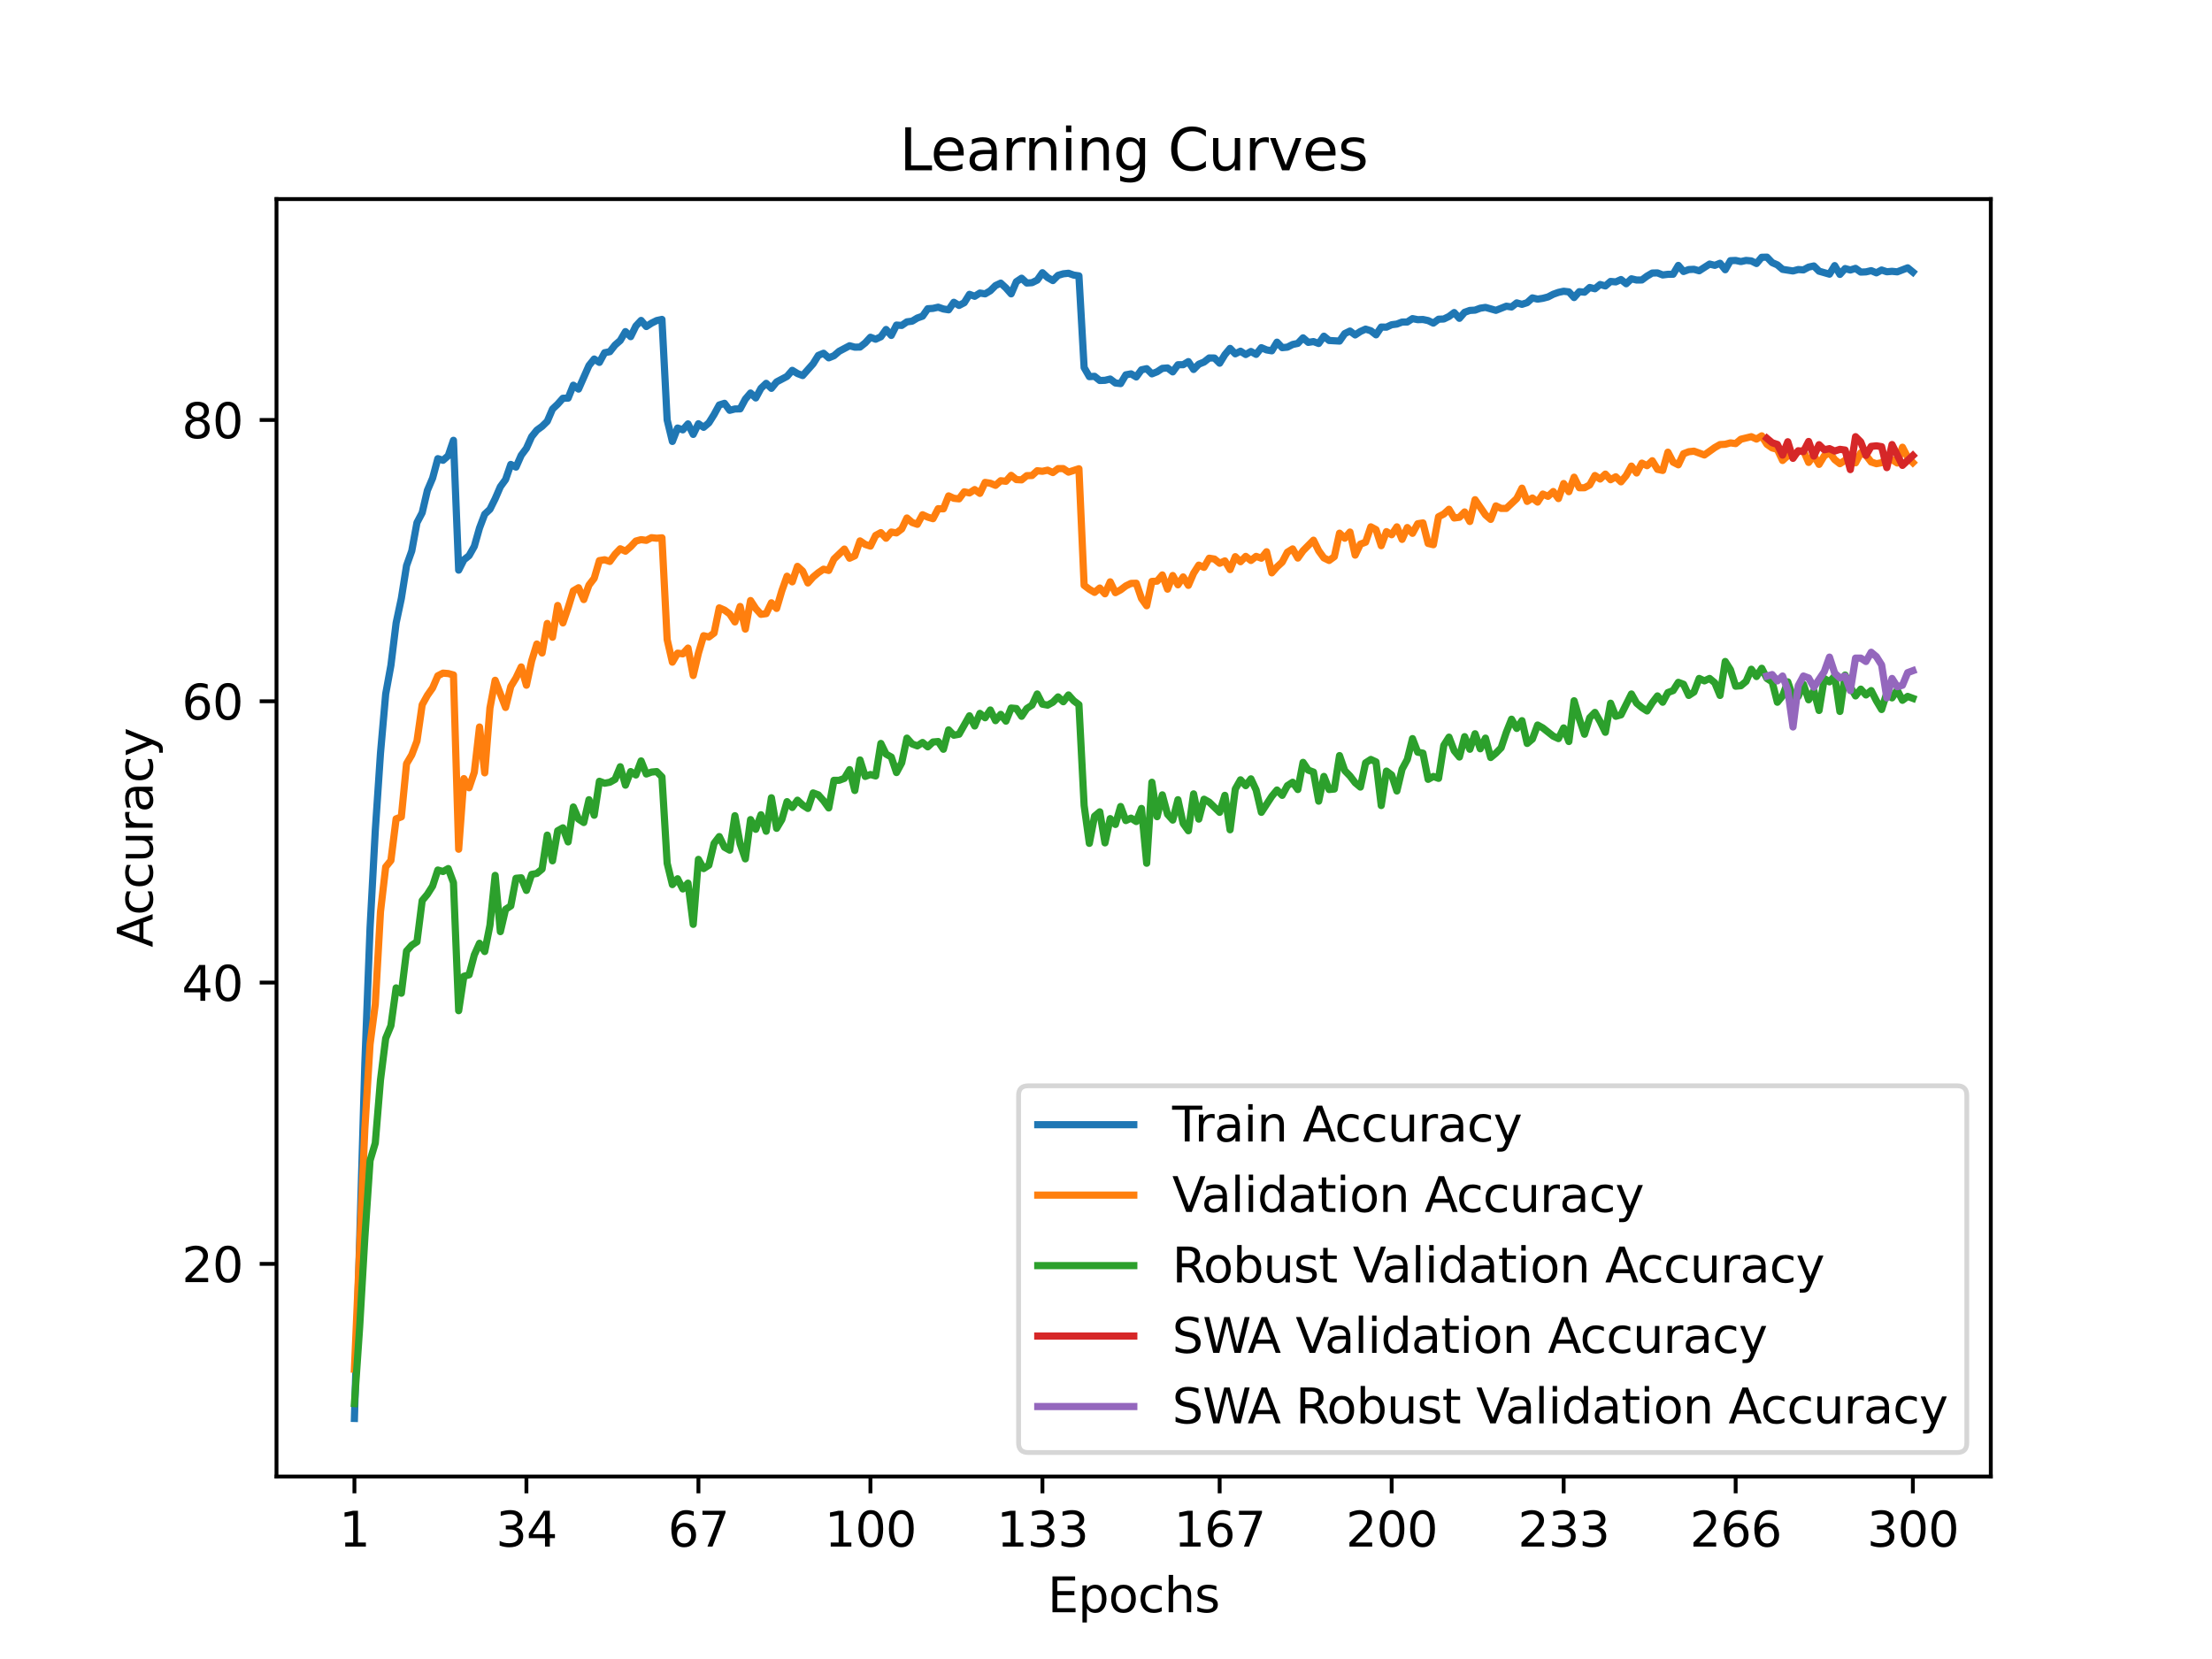 <?xml version="1.0" encoding="utf-8" standalone="no"?>
<!DOCTYPE svg PUBLIC "-//W3C//DTD SVG 1.1//EN"
  "http://www.w3.org/Graphics/SVG/1.1/DTD/svg11.dtd">
<svg xmlns:xlink="http://www.w3.org/1999/xlink" width="460.8pt" height="345.6pt" viewBox="0 0 460.8 345.6" xmlns="http://www.w3.org/2000/svg" version="1.1">
 <defs>
  <style type="text/css">*{stroke-linejoin: round; stroke-linecap: butt}</style>
 </defs>
 <g id="figure_1">
  <g id="patch_1">
   <path d="M 0 345.6 
L 460.8 345.6 
L 460.8 0 
L 0 0 
z
" style="fill: #ffffff"/>
  </g>
  <g id="axes_1">
   <g id="patch_2">
    <path d="M 57.6 307.584 
L 414.72 307.584 
L 414.72 41.472 
L 57.6 41.472 
z
" style="fill: #ffffff"/>
   </g>
   <g id="matplotlib.axis_1">
    <g id="xtick_1">
     <g id="line2d_1">
      <defs>
       <path id="ma09399eb7b" d="M 0 0 
L 0 3.5 
" style="stroke: #000000; stroke-width: 0.8"/>
      </defs>
      <g>
       <use xlink:href="#ma09399eb7b" x="73.833" y="307.584" style="stroke: #000000; stroke-width: 0.8"/>
      </g>
     </g>
     <g id="text_1">
      <!-- 1 -->
      <g transform="translate(70.651 322.182) scale(0.1 -0.1)">
       <defs>
        <path id="DejaVuSans-31" d="M 794 531 
L 1825 531 
L 1825 4091 
L 703 3866 
L 703 4441 
L 1819 4666 
L 2450 4666 
L 2450 531 
L 3481 531 
L 3481 0 
L 794 0 
L 794 531 
z
" transform="scale(0.016)"/>
       </defs>
       <use xlink:href="#DejaVuSans-31"/>
      </g>
     </g>
    </g>
    <g id="xtick_2">
     <g id="line2d_2">
      <g>
       <use xlink:href="#ma09399eb7b" x="109.664" y="307.584" style="stroke: #000000; stroke-width: 0.8"/>
      </g>
     </g>
     <g id="text_2">
      <!-- 34 -->
      <g transform="translate(103.302 322.182) scale(0.1 -0.1)">
       <defs>
        <path id="DejaVuSans-33" d="M 2597 2516 
Q 3050 2419 3304 2112 
Q 3559 1806 3559 1356 
Q 3559 666 3084 287 
Q 2609 -91 1734 -91 
Q 1441 -91 1130 -33 
Q 819 25 488 141 
L 488 750 
Q 750 597 1062 519 
Q 1375 441 1716 441 
Q 2309 441 2620 675 
Q 2931 909 2931 1356 
Q 2931 1769 2642 2001 
Q 2353 2234 1838 2234 
L 1294 2234 
L 1294 2753 
L 1863 2753 
Q 2328 2753 2575 2939 
Q 2822 3125 2822 3475 
Q 2822 3834 2567 4026 
Q 2313 4219 1838 4219 
Q 1578 4219 1281 4162 
Q 984 4106 628 3988 
L 628 4550 
Q 988 4650 1302 4700 
Q 1616 4750 1894 4750 
Q 2613 4750 3031 4423 
Q 3450 4097 3450 3541 
Q 3450 3153 3228 2886 
Q 3006 2619 2597 2516 
z
" transform="scale(0.016)"/>
        <path id="DejaVuSans-34" d="M 2419 4116 
L 825 1625 
L 2419 1625 
L 2419 4116 
z
M 2253 4666 
L 3047 4666 
L 3047 1625 
L 3713 1625 
L 3713 1100 
L 3047 1100 
L 3047 0 
L 2419 0 
L 2419 1100 
L 313 1100 
L 313 1709 
L 2253 4666 
z
" transform="scale(0.016)"/>
       </defs>
       <use xlink:href="#DejaVuSans-33"/>
       <use xlink:href="#DejaVuSans-34" x="63.623"/>
      </g>
     </g>
    </g>
    <g id="xtick_3">
     <g id="line2d_3">
      <g>
       <use xlink:href="#ma09399eb7b" x="145.496" y="307.584" style="stroke: #000000; stroke-width: 0.8"/>
      </g>
     </g>
     <g id="text_3">
      <!-- 67 -->
      <g transform="translate(139.133 322.182) scale(0.1 -0.1)">
       <defs>
        <path id="DejaVuSans-36" d="M 2113 2584 
Q 1688 2584 1439 2293 
Q 1191 2003 1191 1497 
Q 1191 994 1439 701 
Q 1688 409 2113 409 
Q 2538 409 2786 701 
Q 3034 994 3034 1497 
Q 3034 2003 2786 2293 
Q 2538 2584 2113 2584 
z
M 3366 4563 
L 3366 3988 
Q 3128 4100 2886 4159 
Q 2644 4219 2406 4219 
Q 1781 4219 1451 3797 
Q 1122 3375 1075 2522 
Q 1259 2794 1537 2939 
Q 1816 3084 2150 3084 
Q 2853 3084 3261 2657 
Q 3669 2231 3669 1497 
Q 3669 778 3244 343 
Q 2819 -91 2113 -91 
Q 1303 -91 875 529 
Q 447 1150 447 2328 
Q 447 3434 972 4092 
Q 1497 4750 2381 4750 
Q 2619 4750 2861 4703 
Q 3103 4656 3366 4563 
z
" transform="scale(0.016)"/>
        <path id="DejaVuSans-37" d="M 525 4666 
L 3525 4666 
L 3525 4397 
L 1831 0 
L 1172 0 
L 2766 4134 
L 525 4134 
L 525 4666 
z
" transform="scale(0.016)"/>
       </defs>
       <use xlink:href="#DejaVuSans-36"/>
       <use xlink:href="#DejaVuSans-37" x="63.623"/>
      </g>
     </g>
    </g>
    <g id="xtick_4">
     <g id="line2d_4">
      <g>
       <use xlink:href="#ma09399eb7b" x="181.327" y="307.584" style="stroke: #000000; stroke-width: 0.8"/>
      </g>
     </g>
     <g id="text_4">
      <!-- 100 -->
      <g transform="translate(171.783 322.182) scale(0.1 -0.1)">
       <defs>
        <path id="DejaVuSans-30" d="M 2034 4250 
Q 1547 4250 1301 3770 
Q 1056 3291 1056 2328 
Q 1056 1369 1301 889 
Q 1547 409 2034 409 
Q 2525 409 2770 889 
Q 3016 1369 3016 2328 
Q 3016 3291 2770 3770 
Q 2525 4250 2034 4250 
z
M 2034 4750 
Q 2819 4750 3233 4129 
Q 3647 3509 3647 2328 
Q 3647 1150 3233 529 
Q 2819 -91 2034 -91 
Q 1250 -91 836 529 
Q 422 1150 422 2328 
Q 422 3509 836 4129 
Q 1250 4750 2034 4750 
z
" transform="scale(0.016)"/>
       </defs>
       <use xlink:href="#DejaVuSans-31"/>
       <use xlink:href="#DejaVuSans-30" x="63.623"/>
       <use xlink:href="#DejaVuSans-30" x="127.246"/>
      </g>
     </g>
    </g>
    <g id="xtick_5">
     <g id="line2d_5">
      <g>
       <use xlink:href="#ma09399eb7b" x="217.158" y="307.584" style="stroke: #000000; stroke-width: 0.8"/>
      </g>
     </g>
     <g id="text_5">
      <!-- 133 -->
      <g transform="translate(207.615 322.182) scale(0.1 -0.1)">
       <use xlink:href="#DejaVuSans-31"/>
       <use xlink:href="#DejaVuSans-33" x="63.623"/>
       <use xlink:href="#DejaVuSans-33" x="127.246"/>
      </g>
     </g>
    </g>
    <g id="xtick_6">
     <g id="line2d_6">
      <g>
       <use xlink:href="#ma09399eb7b" x="254.076" y="307.584" style="stroke: #000000; stroke-width: 0.8"/>
      </g>
     </g>
     <g id="text_6">
      <!-- 167 -->
      <g transform="translate(244.532 322.182) scale(0.1 -0.1)">
       <use xlink:href="#DejaVuSans-31"/>
       <use xlink:href="#DejaVuSans-36" x="63.623"/>
       <use xlink:href="#DejaVuSans-37" x="127.246"/>
      </g>
     </g>
    </g>
    <g id="xtick_7">
     <g id="line2d_7">
      <g>
       <use xlink:href="#ma09399eb7b" x="289.907" y="307.584" style="stroke: #000000; stroke-width: 0.8"/>
      </g>
     </g>
     <g id="text_7">
      <!-- 200 -->
      <g transform="translate(280.363 322.182) scale(0.1 -0.1)">
       <defs>
        <path id="DejaVuSans-32" d="M 1228 531 
L 3431 531 
L 3431 0 
L 469 0 
L 469 531 
Q 828 903 1448 1529 
Q 2069 2156 2228 2338 
Q 2531 2678 2651 2914 
Q 2772 3150 2772 3378 
Q 2772 3750 2511 3984 
Q 2250 4219 1831 4219 
Q 1534 4219 1204 4116 
Q 875 4013 500 3803 
L 500 4441 
Q 881 4594 1212 4672 
Q 1544 4750 1819 4750 
Q 2544 4750 2975 4387 
Q 3406 4025 3406 3419 
Q 3406 3131 3298 2873 
Q 3191 2616 2906 2266 
Q 2828 2175 2409 1742 
Q 1991 1309 1228 531 
z
" transform="scale(0.016)"/>
       </defs>
       <use xlink:href="#DejaVuSans-32"/>
       <use xlink:href="#DejaVuSans-30" x="63.623"/>
       <use xlink:href="#DejaVuSans-30" x="127.246"/>
      </g>
     </g>
    </g>
    <g id="xtick_8">
     <g id="line2d_8">
      <g>
       <use xlink:href="#ma09399eb7b" x="325.739" y="307.584" style="stroke: #000000; stroke-width: 0.8"/>
      </g>
     </g>
     <g id="text_8">
      <!-- 233 -->
      <g transform="translate(316.195 322.182) scale(0.1 -0.1)">
       <use xlink:href="#DejaVuSans-32"/>
       <use xlink:href="#DejaVuSans-33" x="63.623"/>
       <use xlink:href="#DejaVuSans-33" x="127.246"/>
      </g>
     </g>
    </g>
    <g id="xtick_9">
     <g id="line2d_9">
      <g>
       <use xlink:href="#ma09399eb7b" x="361.57" y="307.584" style="stroke: #000000; stroke-width: 0.8"/>
      </g>
     </g>
     <g id="text_9">
      <!-- 266 -->
      <g transform="translate(352.026 322.182) scale(0.1 -0.1)">
       <use xlink:href="#DejaVuSans-32"/>
       <use xlink:href="#DejaVuSans-36" x="63.623"/>
       <use xlink:href="#DejaVuSans-36" x="127.246"/>
      </g>
     </g>
    </g>
    <g id="xtick_10">
     <g id="line2d_10">
      <g>
       <use xlink:href="#ma09399eb7b" x="398.487" y="307.584" style="stroke: #000000; stroke-width: 0.8"/>
      </g>
     </g>
     <g id="text_10">
      <!-- 300 -->
      <g transform="translate(388.944 322.182) scale(0.1 -0.1)">
       <use xlink:href="#DejaVuSans-33"/>
       <use xlink:href="#DejaVuSans-30" x="63.623"/>
       <use xlink:href="#DejaVuSans-30" x="127.246"/>
      </g>
     </g>
    </g>
    <g id="text_11">
     <!-- Epochs -->
     <g transform="translate(218.244 335.861) scale(0.1 -0.1)">
      <defs>
       <path id="DejaVuSans-45" d="M 628 4666 
L 3578 4666 
L 3578 4134 
L 1259 4134 
L 1259 2753 
L 3481 2753 
L 3481 2222 
L 1259 2222 
L 1259 531 
L 3634 531 
L 3634 0 
L 628 0 
L 628 4666 
z
" transform="scale(0.016)"/>
       <path id="DejaVuSans-70" d="M 1159 525 
L 1159 -1331 
L 581 -1331 
L 581 3500 
L 1159 3500 
L 1159 2969 
Q 1341 3281 1617 3432 
Q 1894 3584 2278 3584 
Q 2916 3584 3314 3078 
Q 3713 2572 3713 1747 
Q 3713 922 3314 415 
Q 2916 -91 2278 -91 
Q 1894 -91 1617 61 
Q 1341 213 1159 525 
z
M 3116 1747 
Q 3116 2381 2855 2742 
Q 2594 3103 2138 3103 
Q 1681 3103 1420 2742 
Q 1159 2381 1159 1747 
Q 1159 1113 1420 752 
Q 1681 391 2138 391 
Q 2594 391 2855 752 
Q 3116 1113 3116 1747 
z
" transform="scale(0.016)"/>
       <path id="DejaVuSans-6f" d="M 1959 3097 
Q 1497 3097 1228 2736 
Q 959 2375 959 1747 
Q 959 1119 1226 758 
Q 1494 397 1959 397 
Q 2419 397 2687 759 
Q 2956 1122 2956 1747 
Q 2956 2369 2687 2733 
Q 2419 3097 1959 3097 
z
M 1959 3584 
Q 2709 3584 3137 3096 
Q 3566 2609 3566 1747 
Q 3566 888 3137 398 
Q 2709 -91 1959 -91 
Q 1206 -91 779 398 
Q 353 888 353 1747 
Q 353 2609 779 3096 
Q 1206 3584 1959 3584 
z
" transform="scale(0.016)"/>
       <path id="DejaVuSans-63" d="M 3122 3366 
L 3122 2828 
Q 2878 2963 2633 3030 
Q 2388 3097 2138 3097 
Q 1578 3097 1268 2742 
Q 959 2388 959 1747 
Q 959 1106 1268 751 
Q 1578 397 2138 397 
Q 2388 397 2633 464 
Q 2878 531 3122 666 
L 3122 134 
Q 2881 22 2623 -34 
Q 2366 -91 2075 -91 
Q 1284 -91 818 406 
Q 353 903 353 1747 
Q 353 2603 823 3093 
Q 1294 3584 2113 3584 
Q 2378 3584 2631 3529 
Q 2884 3475 3122 3366 
z
" transform="scale(0.016)"/>
       <path id="DejaVuSans-68" d="M 3513 2113 
L 3513 0 
L 2938 0 
L 2938 2094 
Q 2938 2591 2744 2837 
Q 2550 3084 2163 3084 
Q 1697 3084 1428 2787 
Q 1159 2491 1159 1978 
L 1159 0 
L 581 0 
L 581 4863 
L 1159 4863 
L 1159 2956 
Q 1366 3272 1645 3428 
Q 1925 3584 2291 3584 
Q 2894 3584 3203 3211 
Q 3513 2838 3513 2113 
z
" transform="scale(0.016)"/>
       <path id="DejaVuSans-73" d="M 2834 3397 
L 2834 2853 
Q 2591 2978 2328 3040 
Q 2066 3103 1784 3103 
Q 1356 3103 1142 2972 
Q 928 2841 928 2578 
Q 928 2378 1081 2264 
Q 1234 2150 1697 2047 
L 1894 2003 
Q 2506 1872 2764 1633 
Q 3022 1394 3022 966 
Q 3022 478 2636 193 
Q 2250 -91 1575 -91 
Q 1294 -91 989 -36 
Q 684 19 347 128 
L 347 722 
Q 666 556 975 473 
Q 1284 391 1588 391 
Q 1994 391 2212 530 
Q 2431 669 2431 922 
Q 2431 1156 2273 1281 
Q 2116 1406 1581 1522 
L 1381 1569 
Q 847 1681 609 1914 
Q 372 2147 372 2553 
Q 372 3047 722 3315 
Q 1072 3584 1716 3584 
Q 2034 3584 2315 3537 
Q 2597 3491 2834 3397 
z
" transform="scale(0.016)"/>
      </defs>
      <use xlink:href="#DejaVuSans-45"/>
      <use xlink:href="#DejaVuSans-70" x="63.184"/>
      <use xlink:href="#DejaVuSans-6f" x="126.66"/>
      <use xlink:href="#DejaVuSans-63" x="187.842"/>
      <use xlink:href="#DejaVuSans-68" x="242.822"/>
      <use xlink:href="#DejaVuSans-73" x="306.201"/>
     </g>
    </g>
   </g>
   <g id="matplotlib.axis_2">
    <g id="ytick_1">
     <g id="line2d_11">
      <defs>
       <path id="m97854254d2" d="M 0 0 
L -3.5 0 
" style="stroke: #000000; stroke-width: 0.8"/>
      </defs>
      <g>
       <use xlink:href="#m97854254d2" x="57.6" y="263.287" style="stroke: #000000; stroke-width: 0.8"/>
      </g>
     </g>
     <g id="text_12">
      <!-- 20 -->
      <g transform="translate(37.875 267.086) scale(0.1 -0.1)">
       <use xlink:href="#DejaVuSans-32"/>
       <use xlink:href="#DejaVuSans-30" x="63.623"/>
      </g>
     </g>
    </g>
    <g id="ytick_2">
     <g id="line2d_12">
      <g>
       <use xlink:href="#m97854254d2" x="57.6" y="204.686" style="stroke: #000000; stroke-width: 0.8"/>
      </g>
     </g>
     <g id="text_13">
      <!-- 40 -->
      <g transform="translate(37.875 208.485) scale(0.1 -0.1)">
       <use xlink:href="#DejaVuSans-34"/>
       <use xlink:href="#DejaVuSans-30" x="63.623"/>
      </g>
     </g>
    </g>
    <g id="ytick_3">
     <g id="line2d_13">
      <g>
       <use xlink:href="#m97854254d2" x="57.6" y="146.084" style="stroke: #000000; stroke-width: 0.8"/>
      </g>
     </g>
     <g id="text_14">
      <!-- 60 -->
      <g transform="translate(37.875 149.884) scale(0.1 -0.1)">
       <use xlink:href="#DejaVuSans-36"/>
       <use xlink:href="#DejaVuSans-30" x="63.623"/>
      </g>
     </g>
    </g>
    <g id="ytick_4">
     <g id="line2d_14">
      <g>
       <use xlink:href="#m97854254d2" x="57.6" y="87.483" style="stroke: #000000; stroke-width: 0.8"/>
      </g>
     </g>
     <g id="text_15">
      <!-- 80 -->
      <g transform="translate(37.875 91.283) scale(0.1 -0.1)">
       <defs>
        <path id="DejaVuSans-38" d="M 2034 2216 
Q 1584 2216 1326 1975 
Q 1069 1734 1069 1313 
Q 1069 891 1326 650 
Q 1584 409 2034 409 
Q 2484 409 2743 651 
Q 3003 894 3003 1313 
Q 3003 1734 2745 1975 
Q 2488 2216 2034 2216 
z
M 1403 2484 
Q 997 2584 770 2862 
Q 544 3141 544 3541 
Q 544 4100 942 4425 
Q 1341 4750 2034 4750 
Q 2731 4750 3128 4425 
Q 3525 4100 3525 3541 
Q 3525 3141 3298 2862 
Q 3072 2584 2669 2484 
Q 3125 2378 3379 2068 
Q 3634 1759 3634 1313 
Q 3634 634 3220 271 
Q 2806 -91 2034 -91 
Q 1263 -91 848 271 
Q 434 634 434 1313 
Q 434 1759 690 2068 
Q 947 2378 1403 2484 
z
M 1172 3481 
Q 1172 3119 1398 2916 
Q 1625 2713 2034 2713 
Q 2441 2713 2670 2916 
Q 2900 3119 2900 3481 
Q 2900 3844 2670 4047 
Q 2441 4250 2034 4250 
Q 1625 4250 1398 4047 
Q 1172 3844 1172 3481 
z
" transform="scale(0.016)"/>
       </defs>
       <use xlink:href="#DejaVuSans-38"/>
       <use xlink:href="#DejaVuSans-30" x="63.623"/>
      </g>
     </g>
    </g>
    <g id="text_16">
     <!-- Accuracy -->
     <g transform="translate(31.795 197.356) rotate(-90) scale(0.1 -0.1)">
      <defs>
       <path id="DejaVuSans-41" d="M 2188 4044 
L 1331 1722 
L 3047 1722 
L 2188 4044 
z
M 1831 4666 
L 2547 4666 
L 4325 0 
L 3669 0 
L 3244 1197 
L 1141 1197 
L 716 0 
L 50 0 
L 1831 4666 
z
" transform="scale(0.016)"/>
       <path id="DejaVuSans-75" d="M 544 1381 
L 544 3500 
L 1119 3500 
L 1119 1403 
Q 1119 906 1312 657 
Q 1506 409 1894 409 
Q 2359 409 2629 706 
Q 2900 1003 2900 1516 
L 2900 3500 
L 3475 3500 
L 3475 0 
L 2900 0 
L 2900 538 
Q 2691 219 2414 64 
Q 2138 -91 1772 -91 
Q 1169 -91 856 284 
Q 544 659 544 1381 
z
M 1991 3584 
L 1991 3584 
z
" transform="scale(0.016)"/>
       <path id="DejaVuSans-72" d="M 2631 2963 
Q 2534 3019 2420 3045 
Q 2306 3072 2169 3072 
Q 1681 3072 1420 2755 
Q 1159 2438 1159 1844 
L 1159 0 
L 581 0 
L 581 3500 
L 1159 3500 
L 1159 2956 
Q 1341 3275 1631 3429 
Q 1922 3584 2338 3584 
Q 2397 3584 2469 3576 
Q 2541 3569 2628 3553 
L 2631 2963 
z
" transform="scale(0.016)"/>
       <path id="DejaVuSans-61" d="M 2194 1759 
Q 1497 1759 1228 1600 
Q 959 1441 959 1056 
Q 959 750 1161 570 
Q 1363 391 1709 391 
Q 2188 391 2477 730 
Q 2766 1069 2766 1631 
L 2766 1759 
L 2194 1759 
z
M 3341 1997 
L 3341 0 
L 2766 0 
L 2766 531 
Q 2569 213 2275 61 
Q 1981 -91 1556 -91 
Q 1019 -91 701 211 
Q 384 513 384 1019 
Q 384 1609 779 1909 
Q 1175 2209 1959 2209 
L 2766 2209 
L 2766 2266 
Q 2766 2663 2505 2880 
Q 2244 3097 1772 3097 
Q 1472 3097 1187 3025 
Q 903 2953 641 2809 
L 641 3341 
Q 956 3463 1253 3523 
Q 1550 3584 1831 3584 
Q 2591 3584 2966 3190 
Q 3341 2797 3341 1997 
z
" transform="scale(0.016)"/>
       <path id="DejaVuSans-79" d="M 2059 -325 
Q 1816 -950 1584 -1140 
Q 1353 -1331 966 -1331 
L 506 -1331 
L 506 -850 
L 844 -850 
Q 1081 -850 1212 -737 
Q 1344 -625 1503 -206 
L 1606 56 
L 191 3500 
L 800 3500 
L 1894 763 
L 2988 3500 
L 3597 3500 
L 2059 -325 
z
" transform="scale(0.016)"/>
      </defs>
      <use xlink:href="#DejaVuSans-41"/>
      <use xlink:href="#DejaVuSans-63" x="66.658"/>
      <use xlink:href="#DejaVuSans-63" x="121.639"/>
      <use xlink:href="#DejaVuSans-75" x="176.619"/>
      <use xlink:href="#DejaVuSans-72" x="239.998"/>
      <use xlink:href="#DejaVuSans-61" x="281.111"/>
      <use xlink:href="#DejaVuSans-63" x="342.391"/>
      <use xlink:href="#DejaVuSans-79" x="397.371"/>
     </g>
    </g>
   </g>
   <g id="line2d_15">
    <path d="M 73.833 295.488 
L 76.004 221.599 
L 77.09 193.31 
L 78.176 173.063 
L 79.262 156.911 
L 80.348 144.561 
L 81.433 138.62 
L 82.519 129.779 
L 83.605 124.673 
L 84.691 117.824 
L 85.777 114.77 
L 86.862 108.873 
L 87.948 106.807 
L 89.034 102.163 
L 90.12 99.606 
L 91.206 95.548 
L 92.291 95.885 
L 93.377 94.933 
L 94.463 91.725 
L 95.549 118.769 
L 96.635 116.623 
L 97.72 115.751 
L 98.806 113.817 
L 99.892 109.986 
L 100.978 107.115 
L 102.064 106.097 
L 103.149 103.906 
L 104.235 101.394 
L 105.321 99.899 
L 106.407 96.75 
L 107.493 97.306 
L 108.578 94.845 
L 109.664 93.387 
L 110.75 90.97 
L 111.836 89.615 
L 112.922 88.824 
L 114.007 87.769 
L 115.093 85.22 
L 116.179 84.187 
L 117.265 82.964 
L 118.351 82.942 
L 119.436 80.246 
L 120.522 81.052 
L 122.694 76.144 
L 123.78 74.796 
L 124.865 75.492 
L 125.951 73.478 
L 127.037 73.265 
L 128.123 71.881 
L 129.209 70.936 
L 130.294 69.083 
L 131.38 70.13 
L 132.466 67.911 
L 133.552 66.753 
L 134.638 68.02 
L 135.723 67.317 
L 136.809 66.775 
L 137.895 66.541 
L 138.981 87.476 
L 140.067 91.959 
L 141.152 89.168 
L 142.238 89.542 
L 143.324 88.304 
L 144.41 90.494 
L 145.496 88.275 
L 146.581 89.014 
L 147.667 88.091 
L 148.753 86.355 
L 149.839 84.363 
L 150.925 84.019 
L 152.01 85.476 
L 153.096 85.198 
L 154.182 85.176 
L 155.268 83.147 
L 156.354 81.872 
L 157.439 82.898 
L 158.525 80.891 
L 159.611 79.858 
L 160.697 80.898 
L 161.783 79.558 
L 163.954 78.408 
L 165.04 77.148 
L 166.126 77.814 
L 167.212 78.232 
L 169.383 75.785 
L 170.469 74.042 
L 171.555 73.588 
L 172.641 74.547 
L 173.726 74.108 
L 174.812 73.177 
L 176.984 72.027 
L 178.07 72.32 
L 179.155 72.298 
L 180.241 71.434 
L 181.327 70.255 
L 182.413 70.665 
L 183.499 70.159 
L 184.584 68.636 
L 185.67 69.874 
L 186.756 67.72 
L 187.842 67.793 
L 188.928 67.046 
L 190.013 66.907 
L 191.099 66.248 
L 192.185 65.867 
L 193.271 64.314 
L 194.357 64.241 
L 195.442 63.992 
L 196.528 64.365 
L 197.614 64.541 
L 198.7 62.973 
L 199.786 63.625 
L 200.871 63.061 
L 201.957 61.318 
L 203.043 61.721 
L 204.129 61.047 
L 205.215 61.215 
L 206.3 60.571 
L 207.386 59.487 
L 208.472 58.981 
L 209.558 59.985 
L 210.644 61.215 
L 211.729 58.681 
L 212.815 57.956 
L 213.901 58.959 
L 214.987 58.886 
L 216.073 58.351 
L 217.158 56.813 
L 218.244 57.824 
L 219.33 58.447 
L 220.416 57.362 
L 221.502 57.04 
L 222.587 56.923 
L 223.673 57.304 
L 224.759 57.465 
L 225.845 76.576 
L 226.931 78.459 
L 228.016 78.393 
L 229.102 79.265 
L 230.188 79.228 
L 231.274 78.964 
L 232.36 79.785 
L 233.445 79.909 
L 234.531 78.085 
L 235.617 77.88 
L 236.703 78.525 
L 237.789 77.038 
L 238.875 76.803 
L 239.96 77.88 
L 241.046 77.448 
L 242.132 76.737 
L 243.218 76.65 
L 244.304 77.47 
L 245.389 75.983 
L 246.475 75.976 
L 247.561 75.331 
L 248.647 76.964 
L 249.733 75.866 
L 250.818 75.426 
L 251.904 74.569 
L 252.99 74.584 
L 254.076 75.661 
L 255.162 73.888 
L 256.247 72.577 
L 257.333 73.705 
L 258.419 73.163 
L 259.505 73.851 
L 260.591 73.221 
L 261.676 73.822 
L 262.762 72.43 
L 263.848 72.892 
L 264.934 73.082 
L 266.02 71.28 
L 267.105 72.423 
L 268.191 72.32 
L 269.277 71.764 
L 270.363 71.529 
L 271.449 70.379 
L 272.534 71.324 
L 273.62 71.156 
L 274.706 71.551 
L 275.792 70.035 
L 276.878 70.929 
L 279.049 71.053 
L 280.135 69.493 
L 281.221 68.965 
L 282.307 69.771 
L 283.392 69.053 
L 284.478 68.563 
L 285.564 68.9 
L 286.65 69.749 
L 287.736 68.13 
L 288.821 68.152 
L 289.907 67.647 
L 290.993 67.508 
L 292.079 67.09 
L 293.165 67.076 
L 294.25 66.372 
L 295.336 66.592 
L 296.422 66.555 
L 297.508 66.783 
L 298.594 67.31 
L 299.679 66.497 
L 300.765 66.453 
L 301.851 65.926 
L 302.937 65.112 
L 304.023 66.314 
L 305.108 65.054 
L 306.194 64.666 
L 307.28 64.607 
L 308.366 64.204 
L 309.452 64.036 
L 311.623 64.651 
L 313.795 63.787 
L 314.881 63.948 
L 315.966 63.098 
L 317.052 63.398 
L 318.138 63.047 
L 319.224 62.058 
L 320.31 62.314 
L 321.395 62.146 
L 322.481 61.86 
L 323.567 61.296 
L 324.653 60.908 
L 325.739 60.673 
L 326.824 60.798 
L 327.91 61.985 
L 328.996 60.761 
L 330.082 60.864 
L 331.168 59.89 
L 332.253 60.153 
L 333.339 59.267 
L 334.425 59.567 
L 335.511 58.63 
L 336.597 58.725 
L 337.682 58.234 
L 338.768 59.106 
L 339.854 58.08 
L 340.94 58.337 
L 342.026 58.322 
L 343.111 57.516 
L 344.197 56.879 
L 345.283 56.85 
L 346.369 57.275 
L 347.455 57.143 
L 348.54 57.128 
L 349.626 55.289 
L 350.712 56.557 
L 351.798 56.154 
L 352.884 56.102 
L 353.969 56.41 
L 356.141 55.011 
L 357.227 55.275 
L 358.313 54.843 
L 359.398 56.19 
L 360.484 54.301 
L 361.57 54.257 
L 362.656 54.491 
L 363.742 54.249 
L 364.827 54.352 
L 365.913 54.894 
L 366.999 53.597 
L 368.085 53.568 
L 369.171 54.703 
L 370.256 55.18 
L 371.342 56.11 
L 373.514 56.447 
L 374.6 56.146 
L 375.685 56.227 
L 376.771 55.641 
L 377.857 55.407 
L 378.943 56.491 
L 381.114 57.113 
L 382.2 55.333 
L 383.286 57.165 
L 384.372 55.949 
L 385.458 56.249 
L 386.543 55.905 
L 387.629 56.681 
L 388.715 56.637 
L 389.801 56.381 
L 390.887 56.835 
L 391.972 56.249 
L 393.058 56.615 
L 394.144 56.52 
L 395.23 56.63 
L 397.401 55.795 
L 398.487 56.681 
L 398.487 56.681 
" clip-path="url(#p40aabd38ce)" style="fill: none; stroke: #1f77b4; stroke-width: 1.5; stroke-linecap: square"/>
   </g>
   <g id="line2d_16">
    <path d="M 73.833 285.233 
L 76.004 235.158 
L 77.09 217.549 
L 78.176 209.227 
L 79.262 189.947 
L 80.348 180.601 
L 81.433 179.253 
L 82.519 170.58 
L 83.605 170.17 
L 84.691 159.094 
L 85.777 157.248 
L 86.862 154.377 
L 87.948 146.817 
L 89.034 144.854 
L 90.12 143.301 
L 91.206 140.781 
L 92.291 140.224 
L 93.377 140.312 
L 94.463 140.605 
L 95.549 176.909 
L 96.635 162.2 
L 97.72 164.104 
L 98.806 160.881 
L 99.892 151.446 
L 100.978 160.998 
L 102.064 147.491 
L 103.149 141.719 
L 105.321 147.374 
L 106.407 143.008 
L 107.493 141.221 
L 108.578 138.935 
L 109.664 142.744 
L 110.75 137.675 
L 111.836 134.159 
L 112.922 136.034 
L 114.007 129.881 
L 115.093 132.753 
L 116.179 126.131 
L 117.265 129.764 
L 118.351 126.6 
L 119.436 123.084 
L 120.522 122.439 
L 121.608 124.9 
L 122.694 121.882 
L 123.78 120.476 
L 124.865 116.784 
L 125.951 116.608 
L 127.037 116.96 
L 128.123 115.465 
L 129.209 114.323 
L 130.294 114.821 
L 131.38 113.883 
L 132.466 112.711 
L 133.552 112.418 
L 134.638 112.565 
L 135.723 112.008 
L 136.809 112.125 
L 137.895 112.037 
L 138.981 133.222 
L 140.067 137.939 
L 141.152 136.064 
L 142.238 136.21 
L 143.324 135.009 
L 144.41 140.722 
L 145.496 136.064 
L 146.581 132.43 
L 147.667 132.694 
L 148.753 131.874 
L 149.839 126.629 
L 150.925 127.098 
L 152.01 127.889 
L 153.096 129.559 
L 154.182 126.336 
L 155.268 131.053 
L 156.354 125.105 
L 157.439 126.775 
L 158.525 127.977 
L 159.611 127.83 
L 160.697 125.574 
L 161.783 126.746 
L 162.868 123.084 
L 163.954 120.036 
L 165.04 121.208 
L 166.126 117.985 
L 167.212 118.981 
L 168.297 121.443 
L 169.383 120.212 
L 170.469 119.304 
L 171.555 118.571 
L 172.641 118.835 
L 173.726 116.462 
L 175.898 114.381 
L 176.984 116.286 
L 178.07 115.788 
L 179.155 112.682 
L 180.241 113.414 
L 181.327 113.766 
L 182.413 111.539 
L 183.499 110.953 
L 184.584 112.125 
L 185.67 110.836 
L 186.756 111.012 
L 187.842 110.191 
L 188.928 107.906 
L 190.013 108.843 
L 191.099 109.224 
L 192.185 107.232 
L 193.271 107.73 
L 194.357 108.052 
L 195.442 105.972 
L 196.528 106.001 
L 197.614 103.306 
L 198.7 103.804 
L 199.786 103.921 
L 200.871 102.456 
L 201.957 102.69 
L 203.043 101.987 
L 204.129 102.778 
L 205.215 100.493 
L 206.3 100.669 
L 207.386 101.108 
L 208.472 100.141 
L 209.558 100.258 
L 210.644 99.028 
L 211.729 99.907 
L 212.815 99.965 
L 213.901 99.086 
L 214.987 99.057 
L 216.073 98.061 
L 217.158 98.178 
L 218.244 97.944 
L 219.33 98.442 
L 220.416 97.621 
L 221.502 97.621 
L 222.587 98.354 
L 224.759 97.651 
L 225.845 121.941 
L 226.931 122.761 
L 228.016 123.406 
L 229.102 122.498 
L 230.188 123.699 
L 231.274 121.208 
L 232.36 123.464 
L 233.445 122.878 
L 234.531 122.058 
L 235.617 121.531 
L 236.703 121.501 
L 237.789 124.666 
L 238.875 126.189 
L 239.96 121.12 
L 241.046 121.062 
L 242.132 119.773 
L 243.218 122.732 
L 244.304 119.89 
L 245.389 121.824 
L 246.475 120.183 
L 247.561 121.941 
L 248.647 119.421 
L 249.733 117.722 
L 250.818 118.19 
L 251.904 116.286 
L 252.99 116.462 
L 254.076 117.341 
L 255.162 116.843 
L 256.247 118.659 
L 257.333 115.964 
L 258.419 117.018 
L 259.505 115.905 
L 260.591 116.755 
L 261.676 115.905 
L 262.762 116.286 
L 263.848 114.938 
L 264.934 119.333 
L 266.02 118.102 
L 267.105 117.106 
L 268.191 115.026 
L 269.277 114.352 
L 270.363 116.257 
L 271.449 114.733 
L 273.62 112.535 
L 274.706 114.733 
L 275.792 116.227 
L 276.878 116.755 
L 277.963 115.964 
L 279.049 111.07 
L 280.135 112.125 
L 281.221 110.836 
L 282.307 115.641 
L 283.392 113.356 
L 284.478 112.946 
L 285.564 109.752 
L 286.65 110.338 
L 287.736 113.678 
L 288.821 110.748 
L 289.907 111.393 
L 290.993 109.752 
L 292.079 112.36 
L 293.165 109.898 
L 294.25 111.1 
L 295.336 109.107 
L 296.422 108.931 
L 297.508 113.209 
L 298.594 113.473 
L 299.679 107.642 
L 300.765 107.085 
L 301.851 106.089 
L 302.937 107.906 
L 304.023 107.759 
L 305.108 106.646 
L 306.194 108.638 
L 307.28 104.097 
L 309.452 107.261 
L 310.537 108.199 
L 311.623 105.386 
L 312.709 105.913 
L 313.795 105.913 
L 315.966 103.862 
L 317.052 101.694 
L 318.138 104.448 
L 319.224 103.745 
L 320.31 104.595 
L 321.395 102.925 
L 322.481 103.394 
L 323.567 102.397 
L 324.653 103.862 
L 325.739 100.727 
L 326.824 102.427 
L 327.91 99.409 
L 328.996 101.606 
L 330.082 101.606 
L 331.168 101.02 
L 332.253 99.057 
L 333.339 99.79 
L 334.425 98.764 
L 335.511 99.936 
L 336.597 99.321 
L 337.682 100.376 
L 338.768 99.057 
L 339.854 97.094 
L 340.94 98.53 
L 342.026 96.479 
L 343.111 97.006 
L 344.197 95.981 
L 345.283 97.768 
L 346.369 98.002 
L 347.455 94.193 
L 348.54 96.274 
L 349.626 96.83 
L 350.712 94.516 
L 351.798 94.105 
L 352.884 93.988 
L 355.055 94.779 
L 357.227 93.226 
L 358.313 92.611 
L 359.398 92.552 
L 360.484 92.259 
L 361.57 92.406 
L 362.656 91.498 
L 364.827 90.97 
L 365.913 91.468 
L 366.999 90.794 
L 368.085 92.552 
L 369.171 93.314 
L 370.256 93.607 
L 371.342 95.922 
L 372.428 94.926 
L 373.514 94.867 
L 374.6 94.076 
L 375.685 93.871 
L 376.771 96.332 
L 377.857 94.867 
L 378.943 96.742 
L 380.029 94.955 
L 381.114 94.281 
L 382.2 95.746 
L 383.286 96.596 
L 384.372 95.893 
L 385.458 94.662 
L 386.543 96.42 
L 387.629 94.34 
L 388.715 94.838 
L 389.801 96.244 
L 390.887 96.596 
L 391.972 96.391 
L 393.058 95.541 
L 394.144 95.746 
L 395.23 96.449 
L 396.316 93.168 
L 397.401 95.248 
L 398.487 96.361 
L 398.487 96.361 
" clip-path="url(#p40aabd38ce)" style="fill: none; stroke: #ff7f0e; stroke-width: 1.5; stroke-linecap: square"/>
   </g>
   <g id="line2d_17">
    <path d="M 73.833 292.385 
L 74.919 276.522 
L 76.004 257.831 
L 77.09 241.766 
L 78.176 238.129 
L 79.262 224.994 
L 80.348 216.305 
L 81.433 213.678 
L 82.519 205.797 
L 83.605 206.908 
L 84.691 198.118 
L 85.777 196.906 
L 86.862 196.199 
L 87.948 187.61 
L 89.034 186.297 
L 90.12 184.579 
L 91.206 181.245 
L 92.291 181.548 
L 93.377 180.942 
L 94.463 183.872 
L 95.549 210.546 
L 96.635 203.372 
L 97.72 203.069 
L 98.806 198.927 
L 99.892 196.502 
L 100.978 198.219 
L 102.064 192.763 
L 103.149 182.357 
L 104.235 194.077 
L 105.321 189.429 
L 106.407 188.722 
L 107.493 182.963 
L 108.578 182.862 
L 109.664 185.489 
L 110.75 182.154 
L 111.836 181.952 
L 112.922 181.043 
L 114.007 173.971 
L 115.093 179.325 
L 116.179 173.061 
L 117.265 172.455 
L 118.351 175.385 
L 119.436 168.11 
L 120.522 170.636 
L 121.608 171.344 
L 122.694 166.595 
L 123.78 169.828 
L 124.865 162.755 
L 125.951 163.16 
L 127.037 162.958 
L 128.123 162.351 
L 129.209 159.724 
L 130.294 163.564 
L 131.38 160.735 
L 132.466 161.442 
L 133.552 158.512 
L 134.638 161.24 
L 135.723 160.836 
L 136.809 160.735 
L 137.895 161.846 
L 138.981 179.831 
L 140.067 184.276 
L 141.152 183.064 
L 142.238 185.186 
L 143.324 183.973 
L 144.41 192.561 
L 145.496 179.022 
L 146.581 180.942 
L 147.667 180.235 
L 148.753 175.688 
L 149.839 174.274 
L 150.925 176.496 
L 152.01 177.103 
L 153.096 169.929 
L 154.182 175.789 
L 155.268 178.921 
L 156.354 170.737 
L 157.439 172.758 
L 158.525 169.727 
L 159.611 173.162 
L 160.697 166.191 
L 161.783 172.556 
L 162.868 170.737 
L 163.954 166.999 
L 165.04 168.211 
L 166.126 166.696 
L 167.212 167.706 
L 168.297 168.414 
L 169.383 165.18 
L 170.469 165.585 
L 171.555 166.797 
L 172.641 168.312 
L 173.726 162.553 
L 174.812 162.553 
L 175.898 162.149 
L 176.984 160.331 
L 178.07 164.675 
L 179.155 158.31 
L 180.241 161.745 
L 181.327 161.341 
L 182.413 161.644 
L 183.499 154.875 
L 184.584 157.097 
L 185.67 157.704 
L 186.756 160.937 
L 187.842 158.916 
L 188.928 153.763 
L 190.013 154.976 
L 191.099 155.38 
L 192.185 154.673 
L 193.271 155.582 
L 194.357 154.572 
L 195.442 154.471 
L 196.528 156.087 
L 197.614 152.046 
L 198.7 153.157 
L 199.786 152.955 
L 201.957 149.116 
L 203.043 151.237 
L 204.129 148.61 
L 205.215 149.52 
L 206.3 147.903 
L 207.386 150.126 
L 208.472 148.812 
L 209.558 150.227 
L 210.644 147.499 
L 211.729 147.6 
L 212.815 149.217 
L 213.901 147.6 
L 214.987 146.893 
L 216.073 144.569 
L 217.158 146.691 
L 218.244 146.893 
L 219.33 146.287 
L 220.416 145.175 
L 221.502 146.186 
L 222.587 144.771 
L 223.673 145.983 
L 224.759 146.792 
L 225.845 167.807 
L 226.931 175.688 
L 228.016 170.03 
L 229.102 169.121 
L 230.188 175.587 
L 231.274 170.535 
L 232.36 171.748 
L 233.445 168.009 
L 234.531 170.939 
L 235.617 170.434 
L 236.703 171.142 
L 237.789 168.414 
L 238.875 179.831 
L 239.96 162.958 
L 241.046 170.131 
L 242.132 165.585 
L 243.218 169.626 
L 244.304 170.838 
L 245.389 166.595 
L 246.475 171.546 
L 247.561 173.061 
L 248.647 165.382 
L 249.733 170.636 
L 250.818 166.494 
L 251.904 167.1 
L 254.076 169.222 
L 255.162 165.686 
L 256.247 172.859 
L 257.333 164.372 
L 258.419 162.452 
L 259.505 163.665 
L 260.591 162.25 
L 261.676 164.574 
L 262.762 169.222 
L 264.934 165.888 
L 266.02 164.574 
L 267.105 165.686 
L 268.191 163.665 
L 269.277 162.958 
L 270.363 164.473 
L 271.449 158.815 
L 272.534 160.432 
L 273.62 160.836 
L 274.706 166.898 
L 275.792 161.745 
L 276.878 164.473 
L 277.963 164.372 
L 279.049 157.401 
L 280.135 160.533 
L 281.221 161.644 
L 282.307 163.059 
L 283.392 163.968 
L 284.478 158.916 
L 285.564 158.209 
L 286.65 158.714 
L 287.736 167.807 
L 288.821 160.634 
L 289.907 161.442 
L 290.993 164.776 
L 292.079 160.23 
L 293.165 158.209 
L 294.25 153.864 
L 295.336 156.693 
L 296.422 156.895 
L 297.508 162.351 
L 298.594 161.745 
L 299.679 162.149 
L 300.765 155.279 
L 301.851 153.561 
L 302.937 156.39 
L 304.023 157.704 
L 305.108 153.46 
L 306.194 156.087 
L 307.28 152.854 
L 308.366 155.986 
L 309.452 153.763 
L 310.537 157.805 
L 311.623 156.895 
L 312.709 155.784 
L 313.795 152.551 
L 314.881 149.823 
L 315.966 151.743 
L 317.052 150.126 
L 318.138 154.875 
L 319.224 153.965 
L 320.31 151.035 
L 321.395 151.641 
L 323.567 153.359 
L 324.653 153.864 
L 325.739 151.641 
L 326.824 154.471 
L 327.91 145.983 
L 328.996 149.722 
L 330.082 152.955 
L 331.168 149.52 
L 332.253 148.408 
L 333.339 150.328 
L 334.425 152.551 
L 335.511 146.489 
L 336.597 149.217 
L 337.682 148.914 
L 339.854 144.569 
L 340.94 146.489 
L 342.026 147.398 
L 343.111 148.105 
L 344.197 146.388 
L 345.283 144.973 
L 346.369 146.287 
L 347.455 144.266 
L 348.54 143.862 
L 349.626 142.144 
L 350.712 142.548 
L 351.798 144.872 
L 352.884 144.165 
L 353.969 141.336 
L 355.055 141.841 
L 356.141 141.336 
L 357.227 142.245 
L 358.313 144.872 
L 359.398 137.8 
L 360.484 139.517 
L 361.57 142.952 
L 362.656 142.851 
L 363.742 141.942 
L 364.827 139.416 
L 365.913 140.932 
L 366.999 139.214 
L 368.085 141.336 
L 369.171 142.043 
L 370.256 146.287 
L 371.342 144.973 
L 372.428 142.043 
L 373.514 145.175 
L 374.6 145.074 
L 375.685 142.548 
L 376.771 145.781 
L 377.857 143.862 
L 378.943 148.004 
L 380.029 141.336 
L 381.114 142.043 
L 382.2 140.831 
L 383.286 148.206 
L 384.372 140.629 
L 385.458 143.053 
L 386.543 144.973 
L 387.629 143.559 
L 388.715 144.771 
L 389.801 143.862 
L 390.887 145.983 
L 391.972 147.802 
L 393.058 144.367 
L 394.144 145.377 
L 395.23 143.761 
L 396.316 145.882 
L 397.401 145.074 
L 398.487 145.478 
L 398.487 145.478 
" clip-path="url(#p40aabd38ce)" style="fill: none; stroke: #2ca02c; stroke-width: 1.5; stroke-linecap: square"/>
   </g>
   <g id="line2d_18">
    <path d="M 368.085 91.322 
L 369.171 92.23 
L 370.256 92.582 
L 371.342 94.809 
L 372.428 92.025 
L 373.514 95.482 
L 374.6 93.9 
L 375.685 94.076 
L 376.771 91.966 
L 377.857 95.014 
L 378.943 92.64 
L 380.029 93.695 
L 381.114 93.461 
L 382.2 93.959 
L 383.286 93.607 
L 384.372 93.754 
L 385.458 97.826 
L 386.543 90.97 
L 387.629 92.054 
L 388.715 94.867 
L 389.801 92.992 
L 390.887 92.875 
L 391.972 93.05 
L 393.058 97.416 
L 394.144 92.611 
L 396.316 96.947 
L 398.487 94.896 
L 398.487 94.896 
" clip-path="url(#p40aabd38ce)" style="fill: none; stroke: #d62728; stroke-width: 1.5; stroke-linecap: square"/>
   </g>
   <g id="line2d_19">
    <path d="M 368.085 140.831 
L 369.171 140.527 
L 370.256 141.841 
L 371.342 140.831 
L 372.428 143.761 
L 373.514 151.439 
L 374.6 142.851 
L 375.685 140.831 
L 376.771 141.235 
L 377.857 143.154 
L 380.029 139.921 
L 381.114 136.89 
L 382.2 140.224 
L 383.286 141.235 
L 384.372 140.831 
L 385.458 143.862 
L 386.543 137.092 
L 387.629 137.092 
L 388.715 137.8 
L 389.801 135.88 
L 390.887 136.789 
L 391.972 138.507 
L 393.058 145.377 
L 394.144 141.336 
L 395.23 143.053 
L 396.316 142.75 
L 397.401 140.123 
L 398.487 139.719 
L 398.487 139.719 
" clip-path="url(#p40aabd38ce)" style="fill: none; stroke: #9467bd; stroke-width: 1.5; stroke-linecap: square"/>
   </g>
   <g id="patch_3">
    <path d="M 57.6 307.584 
L 57.6 41.472 
" style="fill: none; stroke: #000000; stroke-width: 0.8; stroke-linejoin: miter; stroke-linecap: square"/>
   </g>
   <g id="patch_4">
    <path d="M 414.72 307.584 
L 414.72 41.472 
" style="fill: none; stroke: #000000; stroke-width: 0.8; stroke-linejoin: miter; stroke-linecap: square"/>
   </g>
   <g id="patch_5">
    <path d="M 57.6 307.584 
L 414.72 307.584 
" style="fill: none; stroke: #000000; stroke-width: 0.8; stroke-linejoin: miter; stroke-linecap: square"/>
   </g>
   <g id="patch_6">
    <path d="M 57.6 41.472 
L 414.72 41.472 
" style="fill: none; stroke: #000000; stroke-width: 0.8; stroke-linejoin: miter; stroke-linecap: square"/>
   </g>
   <g id="text_17">
    <!-- Learning Curves -->
    <g transform="translate(187.376 35.472) scale(0.12 -0.12)">
     <defs>
      <path id="DejaVuSans-4c" d="M 628 4666 
L 1259 4666 
L 1259 531 
L 3531 531 
L 3531 0 
L 628 0 
L 628 4666 
z
" transform="scale(0.016)"/>
      <path id="DejaVuSans-65" d="M 3597 1894 
L 3597 1613 
L 953 1613 
Q 991 1019 1311 708 
Q 1631 397 2203 397 
Q 2534 397 2845 478 
Q 3156 559 3463 722 
L 3463 178 
Q 3153 47 2828 -22 
Q 2503 -91 2169 -91 
Q 1331 -91 842 396 
Q 353 884 353 1716 
Q 353 2575 817 3079 
Q 1281 3584 2069 3584 
Q 2775 3584 3186 3129 
Q 3597 2675 3597 1894 
z
M 3022 2063 
Q 3016 2534 2758 2815 
Q 2500 3097 2075 3097 
Q 1594 3097 1305 2825 
Q 1016 2553 972 2059 
L 3022 2063 
z
" transform="scale(0.016)"/>
      <path id="DejaVuSans-6e" d="M 3513 2113 
L 3513 0 
L 2938 0 
L 2938 2094 
Q 2938 2591 2744 2837 
Q 2550 3084 2163 3084 
Q 1697 3084 1428 2787 
Q 1159 2491 1159 1978 
L 1159 0 
L 581 0 
L 581 3500 
L 1159 3500 
L 1159 2956 
Q 1366 3272 1645 3428 
Q 1925 3584 2291 3584 
Q 2894 3584 3203 3211 
Q 3513 2838 3513 2113 
z
" transform="scale(0.016)"/>
      <path id="DejaVuSans-69" d="M 603 3500 
L 1178 3500 
L 1178 0 
L 603 0 
L 603 3500 
z
M 603 4863 
L 1178 4863 
L 1178 4134 
L 603 4134 
L 603 4863 
z
" transform="scale(0.016)"/>
      <path id="DejaVuSans-67" d="M 2906 1791 
Q 2906 2416 2648 2759 
Q 2391 3103 1925 3103 
Q 1463 3103 1205 2759 
Q 947 2416 947 1791 
Q 947 1169 1205 825 
Q 1463 481 1925 481 
Q 2391 481 2648 825 
Q 2906 1169 2906 1791 
z
M 3481 434 
Q 3481 -459 3084 -895 
Q 2688 -1331 1869 -1331 
Q 1566 -1331 1297 -1286 
Q 1028 -1241 775 -1147 
L 775 -588 
Q 1028 -725 1275 -790 
Q 1522 -856 1778 -856 
Q 2344 -856 2625 -561 
Q 2906 -266 2906 331 
L 2906 616 
Q 2728 306 2450 153 
Q 2172 0 1784 0 
Q 1141 0 747 490 
Q 353 981 353 1791 
Q 353 2603 747 3093 
Q 1141 3584 1784 3584 
Q 2172 3584 2450 3431 
Q 2728 3278 2906 2969 
L 2906 3500 
L 3481 3500 
L 3481 434 
z
" transform="scale(0.016)"/>
      <path id="DejaVuSans-20" transform="scale(0.016)"/>
      <path id="DejaVuSans-43" d="M 4122 4306 
L 4122 3641 
Q 3803 3938 3442 4084 
Q 3081 4231 2675 4231 
Q 1875 4231 1450 3742 
Q 1025 3253 1025 2328 
Q 1025 1406 1450 917 
Q 1875 428 2675 428 
Q 3081 428 3442 575 
Q 3803 722 4122 1019 
L 4122 359 
Q 3791 134 3420 21 
Q 3050 -91 2638 -91 
Q 1578 -91 968 557 
Q 359 1206 359 2328 
Q 359 3453 968 4101 
Q 1578 4750 2638 4750 
Q 3056 4750 3426 4639 
Q 3797 4528 4122 4306 
z
" transform="scale(0.016)"/>
      <path id="DejaVuSans-76" d="M 191 3500 
L 800 3500 
L 1894 563 
L 2988 3500 
L 3597 3500 
L 2284 0 
L 1503 0 
L 191 3500 
z
" transform="scale(0.016)"/>
     </defs>
     <use xlink:href="#DejaVuSans-4c"/>
     <use xlink:href="#DejaVuSans-65" x="53.963"/>
     <use xlink:href="#DejaVuSans-61" x="115.486"/>
     <use xlink:href="#DejaVuSans-72" x="176.766"/>
     <use xlink:href="#DejaVuSans-6e" x="216.129"/>
     <use xlink:href="#DejaVuSans-69" x="279.508"/>
     <use xlink:href="#DejaVuSans-6e" x="307.291"/>
     <use xlink:href="#DejaVuSans-67" x="370.67"/>
     <use xlink:href="#DejaVuSans-20" x="434.146"/>
     <use xlink:href="#DejaVuSans-43" x="465.934"/>
     <use xlink:href="#DejaVuSans-75" x="535.758"/>
     <use xlink:href="#DejaVuSans-72" x="599.137"/>
     <use xlink:href="#DejaVuSans-76" x="640.25"/>
     <use xlink:href="#DejaVuSans-65" x="699.43"/>
     <use xlink:href="#DejaVuSans-73" x="760.953"/>
    </g>
   </g>
   <g id="legend_1">
    <g id="patch_7">
     <path d="M 214.189 302.584 
L 407.72 302.584 
Q 409.72 302.584 409.72 300.584 
L 409.72 228.193 
Q 409.72 226.193 407.72 226.193 
L 214.189 226.193 
Q 212.189 226.193 212.189 228.193 
L 212.189 300.584 
Q 212.189 302.584 214.189 302.584 
z
" style="fill: #ffffff; opacity: 0.8; stroke: #cccccc; stroke-linejoin: miter"/>
    </g>
    <g id="line2d_20">
     <path d="M 216.189 234.292 
L 226.189 234.292 
L 236.189 234.292 
" style="fill: none; stroke: #1f77b4; stroke-width: 1.5; stroke-linecap: square"/>
    </g>
    <g id="text_18">
     <!-- Train Accuracy -->
     <g transform="translate(244.189 237.792) scale(0.1 -0.1)">
      <defs>
       <path id="DejaVuSans-54" d="M -19 4666 
L 3928 4666 
L 3928 4134 
L 2272 4134 
L 2272 0 
L 1638 0 
L 1638 4134 
L -19 4134 
L -19 4666 
z
" transform="scale(0.016)"/>
      </defs>
      <use xlink:href="#DejaVuSans-54"/>
      <use xlink:href="#DejaVuSans-72" x="46.334"/>
      <use xlink:href="#DejaVuSans-61" x="87.447"/>
      <use xlink:href="#DejaVuSans-69" x="148.727"/>
      <use xlink:href="#DejaVuSans-6e" x="176.51"/>
      <use xlink:href="#DejaVuSans-20" x="239.889"/>
      <use xlink:href="#DejaVuSans-41" x="271.676"/>
      <use xlink:href="#DejaVuSans-63" x="338.334"/>
      <use xlink:href="#DejaVuSans-63" x="393.314"/>
      <use xlink:href="#DejaVuSans-75" x="448.295"/>
      <use xlink:href="#DejaVuSans-72" x="511.674"/>
      <use xlink:href="#DejaVuSans-61" x="552.787"/>
      <use xlink:href="#DejaVuSans-63" x="614.066"/>
      <use xlink:href="#DejaVuSans-79" x="669.047"/>
     </g>
    </g>
    <g id="line2d_21">
     <path d="M 216.189 248.97 
L 226.189 248.97 
L 236.189 248.97 
" style="fill: none; stroke: #ff7f0e; stroke-width: 1.5; stroke-linecap: square"/>
    </g>
    <g id="text_19">
     <!-- Validation Accuracy -->
     <g transform="translate(244.189 252.47) scale(0.1 -0.1)">
      <defs>
       <path id="DejaVuSans-56" d="M 1831 0 
L 50 4666 
L 709 4666 
L 2188 738 
L 3669 4666 
L 4325 4666 
L 2547 0 
L 1831 0 
z
" transform="scale(0.016)"/>
       <path id="DejaVuSans-6c" d="M 603 4863 
L 1178 4863 
L 1178 0 
L 603 0 
L 603 4863 
z
" transform="scale(0.016)"/>
       <path id="DejaVuSans-64" d="M 2906 2969 
L 2906 4863 
L 3481 4863 
L 3481 0 
L 2906 0 
L 2906 525 
Q 2725 213 2448 61 
Q 2172 -91 1784 -91 
Q 1150 -91 751 415 
Q 353 922 353 1747 
Q 353 2572 751 3078 
Q 1150 3584 1784 3584 
Q 2172 3584 2448 3432 
Q 2725 3281 2906 2969 
z
M 947 1747 
Q 947 1113 1208 752 
Q 1469 391 1925 391 
Q 2381 391 2643 752 
Q 2906 1113 2906 1747 
Q 2906 2381 2643 2742 
Q 2381 3103 1925 3103 
Q 1469 3103 1208 2742 
Q 947 2381 947 1747 
z
" transform="scale(0.016)"/>
       <path id="DejaVuSans-74" d="M 1172 4494 
L 1172 3500 
L 2356 3500 
L 2356 3053 
L 1172 3053 
L 1172 1153 
Q 1172 725 1289 603 
Q 1406 481 1766 481 
L 2356 481 
L 2356 0 
L 1766 0 
Q 1100 0 847 248 
Q 594 497 594 1153 
L 594 3053 
L 172 3053 
L 172 3500 
L 594 3500 
L 594 4494 
L 1172 4494 
z
" transform="scale(0.016)"/>
      </defs>
      <use xlink:href="#DejaVuSans-56"/>
      <use xlink:href="#DejaVuSans-61" x="60.658"/>
      <use xlink:href="#DejaVuSans-6c" x="121.938"/>
      <use xlink:href="#DejaVuSans-69" x="149.721"/>
      <use xlink:href="#DejaVuSans-64" x="177.504"/>
      <use xlink:href="#DejaVuSans-61" x="240.98"/>
      <use xlink:href="#DejaVuSans-74" x="302.26"/>
      <use xlink:href="#DejaVuSans-69" x="341.469"/>
      <use xlink:href="#DejaVuSans-6f" x="369.252"/>
      <use xlink:href="#DejaVuSans-6e" x="430.434"/>
      <use xlink:href="#DejaVuSans-20" x="493.812"/>
      <use xlink:href="#DejaVuSans-41" x="525.6"/>
      <use xlink:href="#DejaVuSans-63" x="592.258"/>
      <use xlink:href="#DejaVuSans-63" x="647.238"/>
      <use xlink:href="#DejaVuSans-75" x="702.219"/>
      <use xlink:href="#DejaVuSans-72" x="765.598"/>
      <use xlink:href="#DejaVuSans-61" x="806.711"/>
      <use xlink:href="#DejaVuSans-63" x="867.99"/>
      <use xlink:href="#DejaVuSans-79" x="922.971"/>
     </g>
    </g>
    <g id="line2d_22">
     <path d="M 216.189 263.648 
L 226.189 263.648 
L 236.189 263.648 
" style="fill: none; stroke: #2ca02c; stroke-width: 1.5; stroke-linecap: square"/>
    </g>
    <g id="text_20">
     <!-- Robust Validation Accuracy -->
     <g transform="translate(244.189 267.148) scale(0.1 -0.1)">
      <defs>
       <path id="DejaVuSans-52" d="M 2841 2188 
Q 3044 2119 3236 1894 
Q 3428 1669 3622 1275 
L 4263 0 
L 3584 0 
L 2988 1197 
Q 2756 1666 2539 1819 
Q 2322 1972 1947 1972 
L 1259 1972 
L 1259 0 
L 628 0 
L 628 4666 
L 2053 4666 
Q 2853 4666 3247 4331 
Q 3641 3997 3641 3322 
Q 3641 2881 3436 2590 
Q 3231 2300 2841 2188 
z
M 1259 4147 
L 1259 2491 
L 2053 2491 
Q 2509 2491 2742 2702 
Q 2975 2913 2975 3322 
Q 2975 3731 2742 3939 
Q 2509 4147 2053 4147 
L 1259 4147 
z
" transform="scale(0.016)"/>
       <path id="DejaVuSans-62" d="M 3116 1747 
Q 3116 2381 2855 2742 
Q 2594 3103 2138 3103 
Q 1681 3103 1420 2742 
Q 1159 2381 1159 1747 
Q 1159 1113 1420 752 
Q 1681 391 2138 391 
Q 2594 391 2855 752 
Q 3116 1113 3116 1747 
z
M 1159 2969 
Q 1341 3281 1617 3432 
Q 1894 3584 2278 3584 
Q 2916 3584 3314 3078 
Q 3713 2572 3713 1747 
Q 3713 922 3314 415 
Q 2916 -91 2278 -91 
Q 1894 -91 1617 61 
Q 1341 213 1159 525 
L 1159 0 
L 581 0 
L 581 4863 
L 1159 4863 
L 1159 2969 
z
" transform="scale(0.016)"/>
      </defs>
      <use xlink:href="#DejaVuSans-52"/>
      <use xlink:href="#DejaVuSans-6f" x="64.982"/>
      <use xlink:href="#DejaVuSans-62" x="126.164"/>
      <use xlink:href="#DejaVuSans-75" x="189.641"/>
      <use xlink:href="#DejaVuSans-73" x="253.02"/>
      <use xlink:href="#DejaVuSans-74" x="305.119"/>
      <use xlink:href="#DejaVuSans-20" x="344.328"/>
      <use xlink:href="#DejaVuSans-56" x="376.115"/>
      <use xlink:href="#DejaVuSans-61" x="436.773"/>
      <use xlink:href="#DejaVuSans-6c" x="498.053"/>
      <use xlink:href="#DejaVuSans-69" x="525.836"/>
      <use xlink:href="#DejaVuSans-64" x="553.619"/>
      <use xlink:href="#DejaVuSans-61" x="617.096"/>
      <use xlink:href="#DejaVuSans-74" x="678.375"/>
      <use xlink:href="#DejaVuSans-69" x="717.584"/>
      <use xlink:href="#DejaVuSans-6f" x="745.367"/>
      <use xlink:href="#DejaVuSans-6e" x="806.549"/>
      <use xlink:href="#DejaVuSans-20" x="869.928"/>
      <use xlink:href="#DejaVuSans-41" x="901.715"/>
      <use xlink:href="#DejaVuSans-63" x="968.373"/>
      <use xlink:href="#DejaVuSans-63" x="1023.354"/>
      <use xlink:href="#DejaVuSans-75" x="1078.334"/>
      <use xlink:href="#DejaVuSans-72" x="1141.713"/>
      <use xlink:href="#DejaVuSans-61" x="1182.826"/>
      <use xlink:href="#DejaVuSans-63" x="1244.105"/>
      <use xlink:href="#DejaVuSans-79" x="1299.086"/>
     </g>
    </g>
    <g id="line2d_23">
     <path d="M 216.189 278.326 
L 226.189 278.326 
L 236.189 278.326 
" style="fill: none; stroke: #d62728; stroke-width: 1.5; stroke-linecap: square"/>
    </g>
    <g id="text_21">
     <!-- SWA Validation Accuracy -->
     <g transform="translate(244.189 281.826) scale(0.1 -0.1)">
      <defs>
       <path id="DejaVuSans-53" d="M 3425 4513 
L 3425 3897 
Q 3066 4069 2747 4153 
Q 2428 4238 2131 4238 
Q 1616 4238 1336 4038 
Q 1056 3838 1056 3469 
Q 1056 3159 1242 3001 
Q 1428 2844 1947 2747 
L 2328 2669 
Q 3034 2534 3370 2195 
Q 3706 1856 3706 1288 
Q 3706 609 3251 259 
Q 2797 -91 1919 -91 
Q 1588 -91 1214 -16 
Q 841 59 441 206 
L 441 856 
Q 825 641 1194 531 
Q 1563 422 1919 422 
Q 2459 422 2753 634 
Q 3047 847 3047 1241 
Q 3047 1584 2836 1778 
Q 2625 1972 2144 2069 
L 1759 2144 
Q 1053 2284 737 2584 
Q 422 2884 422 3419 
Q 422 4038 858 4394 
Q 1294 4750 2059 4750 
Q 2388 4750 2728 4690 
Q 3069 4631 3425 4513 
z
" transform="scale(0.016)"/>
       <path id="DejaVuSans-57" d="M 213 4666 
L 850 4666 
L 1831 722 
L 2809 4666 
L 3519 4666 
L 4500 722 
L 5478 4666 
L 6119 4666 
L 4947 0 
L 4153 0 
L 3169 4050 
L 2175 0 
L 1381 0 
L 213 4666 
z
" transform="scale(0.016)"/>
      </defs>
      <use xlink:href="#DejaVuSans-53"/>
      <use xlink:href="#DejaVuSans-57" x="63.477"/>
      <use xlink:href="#DejaVuSans-41" x="156.854"/>
      <use xlink:href="#DejaVuSans-20" x="225.262"/>
      <use xlink:href="#DejaVuSans-56" x="257.049"/>
      <use xlink:href="#DejaVuSans-61" x="317.707"/>
      <use xlink:href="#DejaVuSans-6c" x="378.986"/>
      <use xlink:href="#DejaVuSans-69" x="406.77"/>
      <use xlink:href="#DejaVuSans-64" x="434.553"/>
      <use xlink:href="#DejaVuSans-61" x="498.029"/>
      <use xlink:href="#DejaVuSans-74" x="559.309"/>
      <use xlink:href="#DejaVuSans-69" x="598.518"/>
      <use xlink:href="#DejaVuSans-6f" x="626.301"/>
      <use xlink:href="#DejaVuSans-6e" x="687.482"/>
      <use xlink:href="#DejaVuSans-20" x="750.861"/>
      <use xlink:href="#DejaVuSans-41" x="782.648"/>
      <use xlink:href="#DejaVuSans-63" x="849.307"/>
      <use xlink:href="#DejaVuSans-63" x="904.287"/>
      <use xlink:href="#DejaVuSans-75" x="959.268"/>
      <use xlink:href="#DejaVuSans-72" x="1022.646"/>
      <use xlink:href="#DejaVuSans-61" x="1063.76"/>
      <use xlink:href="#DejaVuSans-63" x="1125.039"/>
      <use xlink:href="#DejaVuSans-79" x="1180.02"/>
     </g>
    </g>
    <g id="line2d_24">
     <path d="M 216.189 293.004 
L 226.189 293.004 
L 236.189 293.004 
" style="fill: none; stroke: #9467bd; stroke-width: 1.5; stroke-linecap: square"/>
    </g>
    <g id="text_22">
     <!-- SWA Robust Validation Accuracy -->
     <g transform="translate(244.189 296.504) scale(0.1 -0.1)">
      <use xlink:href="#DejaVuSans-53"/>
      <use xlink:href="#DejaVuSans-57" x="63.477"/>
      <use xlink:href="#DejaVuSans-41" x="156.854"/>
      <use xlink:href="#DejaVuSans-20" x="225.262"/>
      <use xlink:href="#DejaVuSans-52" x="257.049"/>
      <use xlink:href="#DejaVuSans-6f" x="322.031"/>
      <use xlink:href="#DejaVuSans-62" x="383.213"/>
      <use xlink:href="#DejaVuSans-75" x="446.689"/>
      <use xlink:href="#DejaVuSans-73" x="510.068"/>
      <use xlink:href="#DejaVuSans-74" x="562.168"/>
      <use xlink:href="#DejaVuSans-20" x="601.377"/>
      <use xlink:href="#DejaVuSans-56" x="633.164"/>
      <use xlink:href="#DejaVuSans-61" x="693.822"/>
      <use xlink:href="#DejaVuSans-6c" x="755.102"/>
      <use xlink:href="#DejaVuSans-69" x="782.885"/>
      <use xlink:href="#DejaVuSans-64" x="810.668"/>
      <use xlink:href="#DejaVuSans-61" x="874.145"/>
      <use xlink:href="#DejaVuSans-74" x="935.424"/>
      <use xlink:href="#DejaVuSans-69" x="974.633"/>
      <use xlink:href="#DejaVuSans-6f" x="1002.416"/>
      <use xlink:href="#DejaVuSans-6e" x="1063.598"/>
      <use xlink:href="#DejaVuSans-20" x="1126.977"/>
      <use xlink:href="#DejaVuSans-41" x="1158.764"/>
      <use xlink:href="#DejaVuSans-63" x="1225.422"/>
      <use xlink:href="#DejaVuSans-63" x="1280.402"/>
      <use xlink:href="#DejaVuSans-75" x="1335.383"/>
      <use xlink:href="#DejaVuSans-72" x="1398.762"/>
      <use xlink:href="#DejaVuSans-61" x="1439.875"/>
      <use xlink:href="#DejaVuSans-63" x="1501.154"/>
      <use xlink:href="#DejaVuSans-79" x="1556.135"/>
     </g>
    </g>
   </g>
  </g>
 </g>
 <defs>
  <clipPath id="p40aabd38ce">
   <rect x="57.6" y="41.472" width="357.12" height="266.112"/>
  </clipPath>
 </defs>
</svg>

